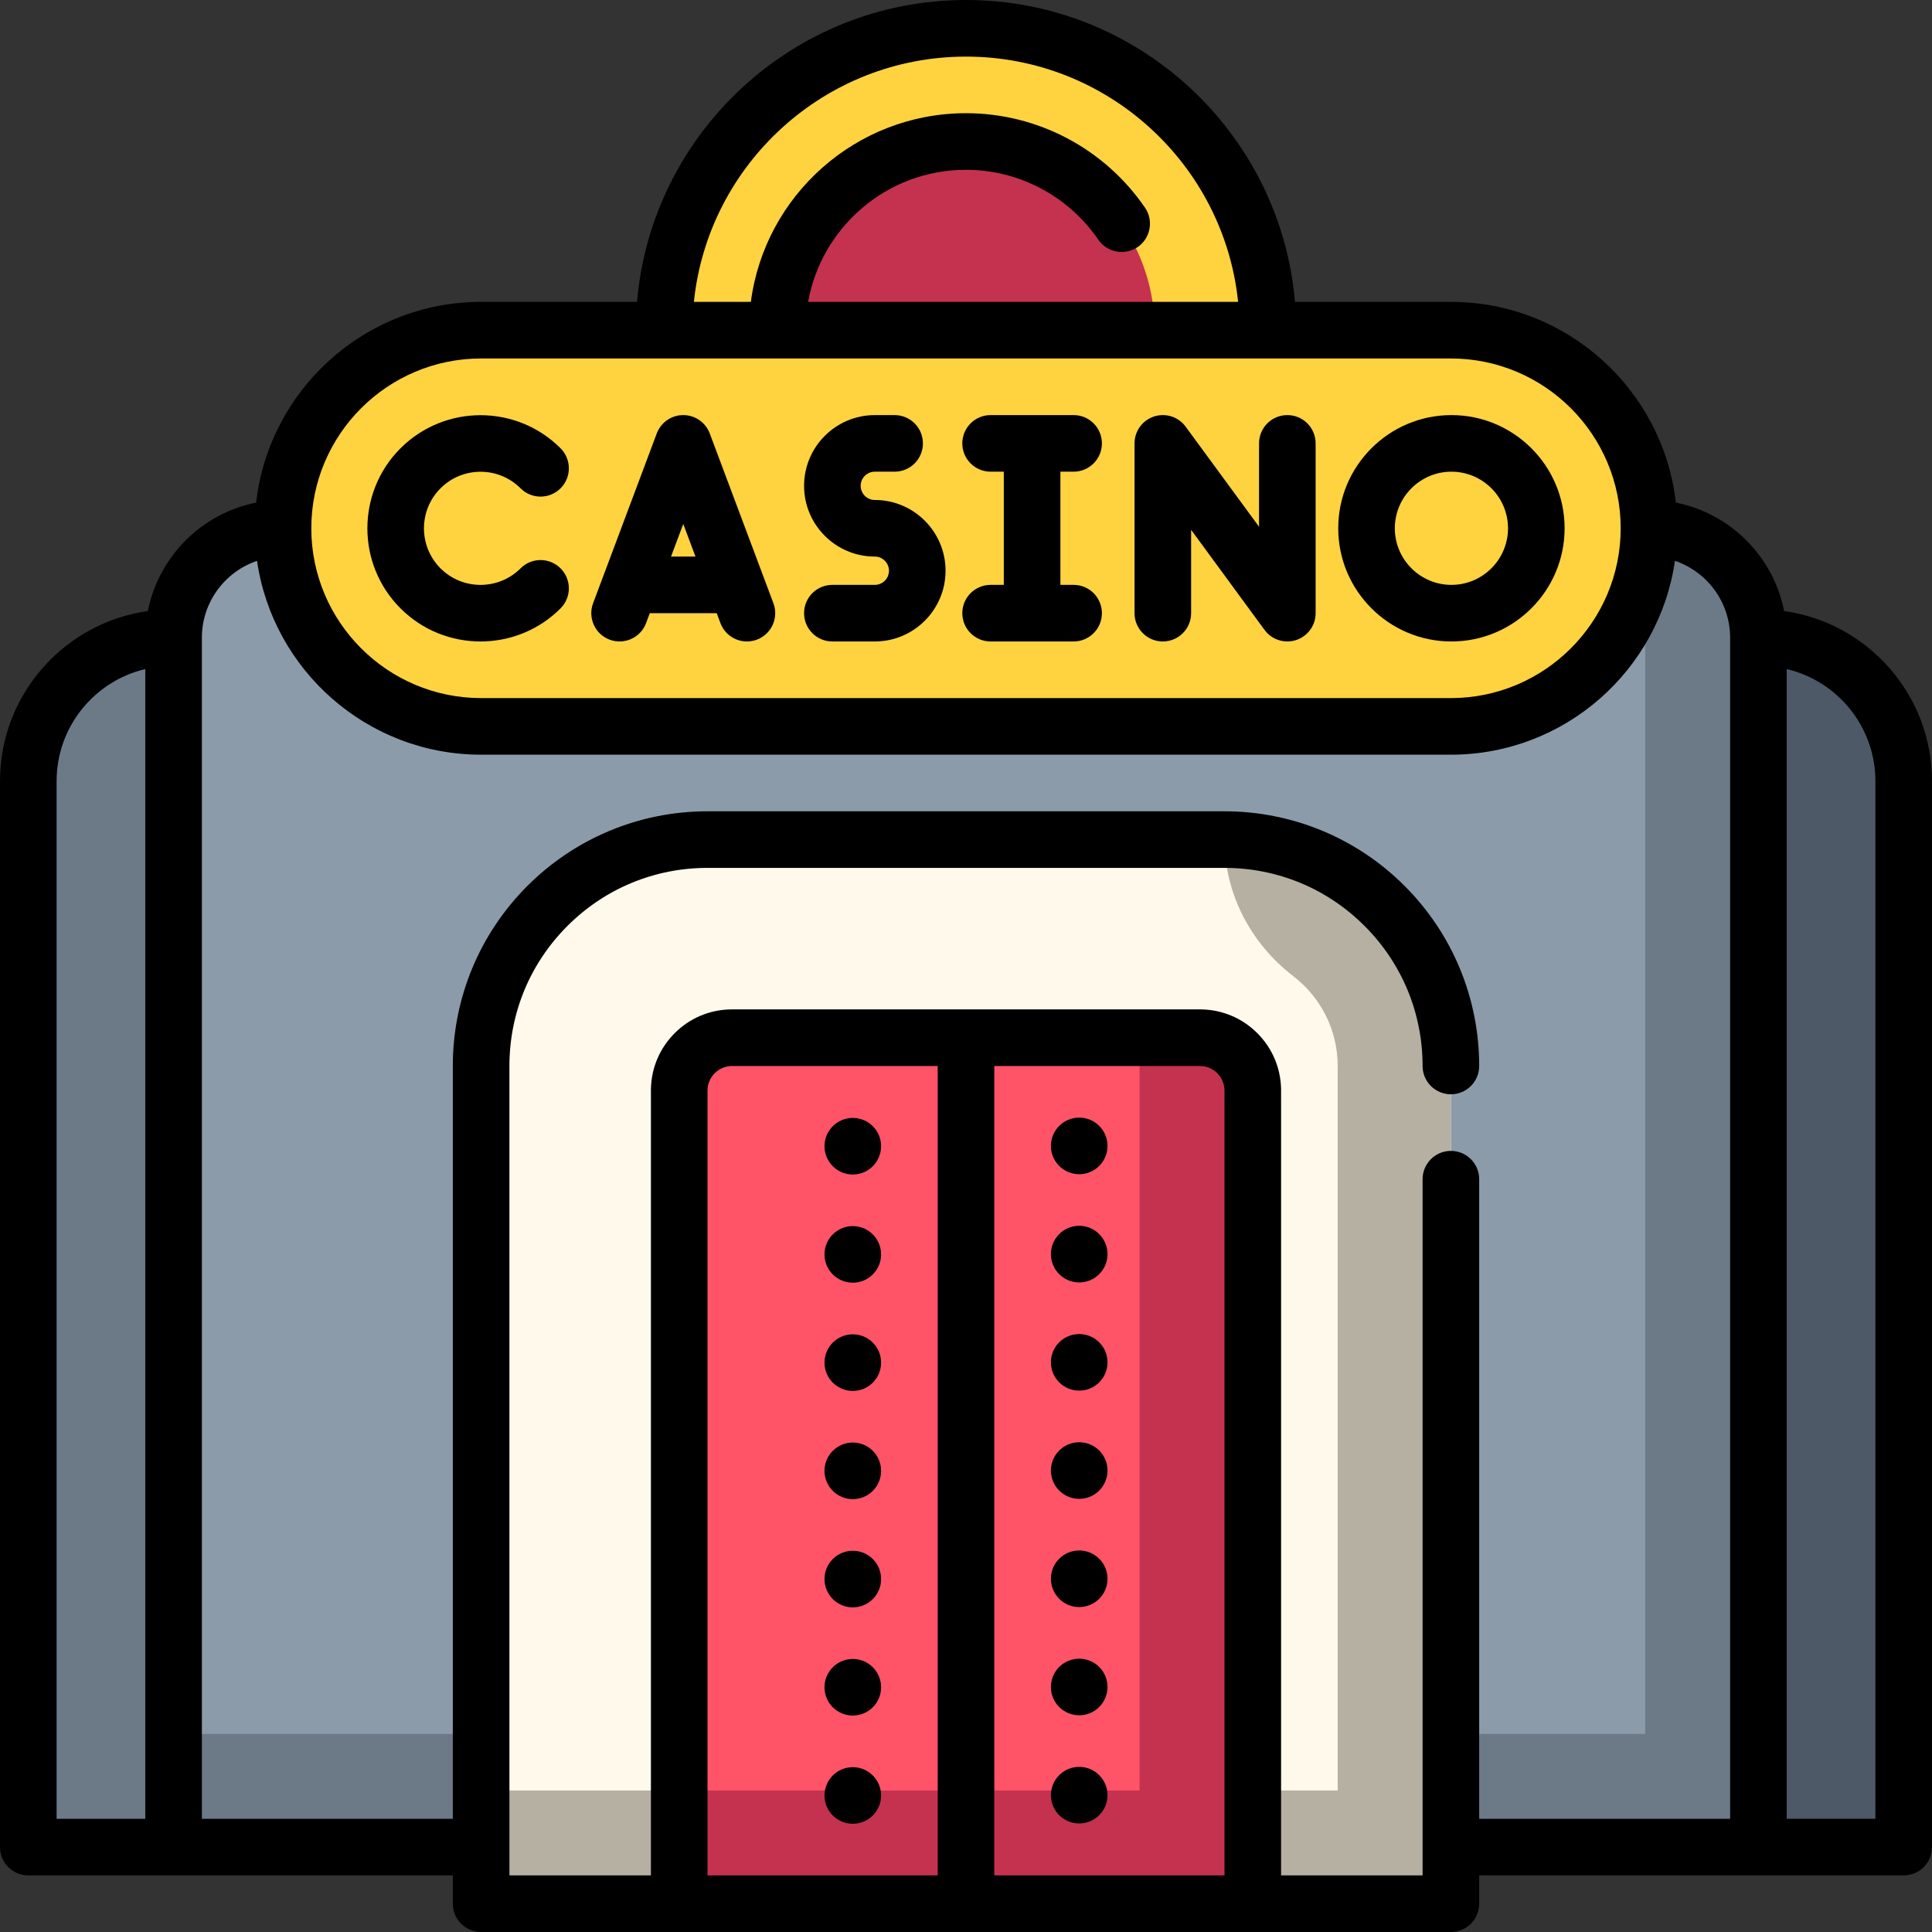 <?xml version="1.0" encoding="utf-8"?>
<!-- Generator: Adobe Illustrator 16.0.0, SVG Export Plug-In . SVG Version: 6.00 Build 0)  -->
<!DOCTYPE svg PUBLIC "-//W3C//DTD SVG 1.1//EN" "http://www.w3.org/Graphics/SVG/1.1/DTD/svg11.dtd">
<svg version="1.1" id="Capa_1" xmlns="http://www.w3.org/2000/svg" xmlns:xlink="http://www.w3.org/1999/xlink" x="0px" y="0px"
	 width="960px" height="960px" viewBox="120 0 960 960" enable-background="new 120 0 960 960" xml:space="preserve">
<rect x="120" y="0" width="960" height="960" fill="#333333" stroke="none"/>
<g>
	<path fill="#6C7A88" d="M205.313,316.875c-39.351,0-71.25,31.898-71.25,71.25v529.686h72.188H600V316.875H205.313z"/>
	<path fill="#4D5967" d="M994.688,316.875H600v600.936h393.75h72.188V388.125C1065.938,348.774,1034.038,316.875,994.688,316.875z"
		/>
	<path fill="#8B9BA9" d="M939.375,262.5h-678.75c-30.03,0-54.375,24.343-54.375,54.375v600.936h787.5V316.875
		C993.75,286.843,969.405,262.5,939.375,262.5z"/>
	<path fill="#6C7A88" d="M939.375,262.5H937.5v599.061H206.25v56.25h787.5V316.875C993.75,286.843,969.405,262.5,939.375,262.5z"/>
	<path fill="#FF5368" d="M725.874,480H474.126c-15.698,0-28.424,12.724-28.424,28.423v437.515h308.596V508.423
		C754.298,492.724,741.572,480,725.874,480z"/>
	<polygon fill="#C5324F" points="686.25,485.625 686.25,889.688 445.702,889.688 445.702,945.938 585.938,945.938 614.063,945.938 
		754.298,945.938 754.298,485.625 	"/>
	<path fill="#FFF9EB" d="M359.063,945.938v-416.25c0-62.133,50.368-112.5,112.5-112.5h256.875c62.132,0,112.5,50.367,112.5,112.5
		v416.25H742.5V541.875c0-14.498-11.753-26.25-26.25-26.25h-232.5c-14.497,0-26.25,11.752-26.25,26.25v404.063H359.063z"/>
	<g>
		<rect x="359.063" y="889.688" fill="#B6B0A2" width="98.438" height="56.25"/>
		<path fill="#B6B0A2" d="M784.688,529.688v360H742.5v56.25h98.438v-416.25c0-62.133-50.368-112.5-112.5-112.5l0,0
			c0,26.771,12.99,51.565,34.215,67.88C776.042,495.36,784.688,511.533,784.688,529.688z"/>
	</g>
	<path fill="#FFD33F" d="M840.938,164.063h-90.986c-1.007-82.003-67.736-150-149.951-150s-148.944,67.997-149.951,150h-90.986
		c-54.141,0-98.438,44.297-98.438,98.438s44.297,98.438,98.438,98.438h481.875c54.141,0,98.438-44.297,98.438-98.438
		S895.078,164.063,840.938,164.063z"/>
	<path fill="#C5324F" d="M600,70.313c-51.692,0-93.748,42.056-93.748,93.748h187.496C693.748,112.368,651.692,70.313,600,70.313z"/>
	<path d="M398.541,302.297c5.492-5.49,5.492-14.396,0-19.885c-5.49-5.493-14.394-5.493-19.882,0
		c-10.963,10.965-28.806,10.961-39.769,0c-10.965-10.969-10.965-28.806,0-39.771c10.961-10.969,28.804-10.965,39.769,0
		c5.488,5.49,14.393,5.494,19.882-0.004c5.492-5.49,5.492-14.393,0-19.883c-21.926-21.928-57.611-21.932-79.54,0.004
		c-21.93,21.929-21.93,57.613,0,79.538C340.929,324.225,376.612,324.225,398.541,302.297z"/>
	<path d="M422.931,317.846c7.275,2.721,15.377-0.956,18.105-8.229l1.85-4.937h33.24l1.853,4.937
		c2.115,5.647,7.472,9.126,13.165,9.126c1.641,0,3.309-0.285,4.937-0.898c7.268-2.725,10.952-10.828,8.226-18.102l-31.635-84.367
		c-2.061-5.486-7.306-9.118-13.165-9.118s-11.109,3.634-13.164,9.118l-31.637,84.367
		C411.975,307.016,415.663,315.119,422.931,317.846z M459.505,260.361l6.07,16.198h-12.147L459.505,260.361z"/>
	<path d="M554.69,290.621h-21.092c-7.765,0-14.059,6.29-14.059,14.059c0,7.768,6.294,14.063,14.059,14.063h21.092
		c19.384,0,35.152-15.769,35.152-35.152s-15.769-35.152-35.152-35.152c-3.877,0-7.031-3.154-7.031-7.031
		c0-3.874,3.154-7.027,7.031-7.027h9.842c7.767,0,14.061-6.295,14.061-14.063c0-7.769-6.294-14.06-14.061-14.06h-9.842
		c-19.384,0-35.15,15.77-35.15,35.149c0,19.384,15.767,35.152,35.15,35.152c3.878,0,7.031,3.157,7.031,7.031
		S558.57,290.621,554.69,290.621z"/>
	<path d="M612.225,290.621c-7.764,0-14.059,6.29-14.059,14.059c0,7.768,6.295,14.063,14.059,14.063h41.245
		c7.766,0,14.061-6.295,14.061-14.063c0-7.769-6.295-14.059-14.061-14.059h-6.561v-56.242h6.561c7.766,0,14.061-6.295,14.061-14.063
		c0-7.769-6.295-14.06-14.061-14.06h-41.245c-7.764,0-14.059,6.291-14.059,14.06c0,7.768,6.295,14.063,14.059,14.063h6.561v56.242
		H612.225z"/>
	<path d="M697.802,318.742c7.765,0,14.061-6.291,14.061-14.059v-41.415l36.467,49.727c2.698,3.685,6.947,5.745,11.342,5.745
		c1.459,0,2.931-0.227,4.373-0.699c5.78-1.891,9.688-7.284,9.688-13.363v-84.363c-0.002-7.765-6.296-14.06-14.063-14.06
		c-7.766,0-14.061,6.291-14.061,14.06v41.415l-36.469-49.728c-3.596-4.899-9.934-6.939-15.712-5.045
		c-5.779,1.89-9.685,7.284-9.685,13.359v84.367C683.743,312.451,690.037,318.742,697.802,318.742z"/>
	<path d="M841.202,318.742c31.012,0,56.244-25.231,56.244-56.246c0-31.011-25.232-56.239-56.244-56.239
		c-31.011,0-56.243,25.229-56.243,56.239C784.959,293.511,810.191,318.742,841.202,318.742z M841.202,234.379
		c15.506,0,28.121,12.616,28.121,28.117c0,15.508-12.617,28.125-28.121,28.125c-15.505,0-28.12-12.617-28.12-28.125
		C813.083,246.993,825.697,234.379,841.202,234.379z"/>
	<path d="M1006.524,303.632c-5.336-27.102-26.719-48.512-53.807-53.886C946.365,193.695,898.657,150,840.938,150h-77.475
		C756.308,66.094,685.727,0,600,0S443.692,66.094,436.537,150h-77.475c-57.72,0-105.428,43.694-111.782,99.744
		c-27.086,5.374-48.471,26.784-53.807,53.886C152.016,309.412,120,345.099,120,388.125v529.686c0,7.768,6.294,14.063,14.063,14.063
		H345v14.064c0,3.693,1.5,7.331,4.125,9.938c2.606,2.623,6.223,4.125,9.938,4.125h481.875c3.711,0,7.331-1.502,9.938-4.125
		c2.625-2.606,4.125-6.244,4.125-9.938v-14.064h210.938c7.769,0,14.063-6.295,14.063-14.063V388.125
		C1080,345.099,1047.984,309.412,1006.524,303.632z M600,28.125c70.209,0,128.156,53.501,135.214,121.875H521.55
		c6.55-36.78,38.828-65.625,78.45-65.625c26.231,0,50.813,12.975,65.755,34.741c4.381,6.383,13.144,8.018,19.558,3.638
		c6.394-4.388,8.023-13.164,3.636-19.556C668.813,73.798,635.55,56.25,600,56.25c-54.658,0-100.003,40.892-106.903,93.75h-28.311
		C471.844,81.626,529.791,28.125,600,28.125z M359.063,178.125h481.875c46.524,0,84.375,37.851,84.375,84.375
		c0,46.523-37.851,84.375-84.375,84.375H359.063c-46.524,0-84.375-37.852-84.375-84.375
		C274.688,215.976,312.538,178.125,359.063,178.125z M148.125,388.125c0-27.018,18.834-49.72,44.063-55.665v571.29h-44.063V388.125z
		 M728.438,541.875v390H614.063V529.688H716.25C722.963,529.706,728.419,535.162,728.438,541.875z M585.938,931.875H471.563v-390
		c0.019-6.713,5.475-12.169,12.188-12.188h102.188V931.875z M840.938,571.875c-7.765,0-14.063,6.298-14.063,14.063v345.938h-70.313
		v-390c0-0.173,0-0.344-0.004-0.515c0-0.031-0.002-0.06-0.002-0.092c-0.002-0.143-0.004-0.284-0.007-0.429
		c0-0.016-0.002-0.032-0.002-0.045c-0.272-10.359-4.442-20.064-11.798-27.42c-7.357-7.358-17.061-11.526-27.42-11.798
		c-0.015,0-0.032-0.002-0.047-0.002c-0.143-0.004-0.285-0.006-0.428-0.008c-0.03-0.002-0.06-0.002-0.092-0.002
		c-0.171-0.002-0.343-0.003-0.514-0.003h-232.5c-0.173,0-0.343,0.001-0.514,0.003c-0.03,0-0.062,0-0.092,0.002
		c-0.143,0.002-0.285,0.004-0.428,0.008c-0.017,0-0.032,0.002-0.047,0.002c-10.357,0.271-20.063,4.44-27.42,11.798
		c-7.355,7.355-11.525,17.061-11.798,27.42c0,0.015-0.002,0.031-0.002,0.045c-0.003,0.143-0.005,0.285-0.007,0.429
		c0,0.032-0.002,0.061-0.002,0.092c-0.002,0.173-0.004,0.344-0.004,0.515v390h-70.313l0,0c0-0.021,0-402.169,0-402.188l0,0
		c0-26.29,10.237-51,28.837-69.601c18.6-18.6,43.311-28.837,69.6-28.837h256.875c26.269,0,51,10.237,69.6,28.837
		c18.601,18.601,28.838,43.311,28.838,69.601c0,7.743,6.298,14.063,14.063,14.063c7.763,0,14.063-6.319,14.063-14.063
		c0-33.848-13.378-65.804-37.07-89.494c-24.236-24.238-56.458-37.068-89.492-37.068H471.563c-34.65,0-66.397,13.97-89.494,37.068
		C358.378,463.882,345,495.836,345,529.688v374.061H220.313V316.875c0-17.719,11.49-32.804,27.411-38.196
		C255.591,333.074,302.522,375,359.063,375h481.875c56.541,0,103.472-41.926,111.339-96.321
		c15.921,5.393,27.411,20.478,27.411,38.196v586.873H855V585.938C855,578.173,848.7,571.875,840.938,571.875z M1051.875,903.748
		h-44.063V332.46c25.228,5.945,44.063,28.647,44.063,55.665V903.748z"/>
	<path d="M543.75,906.223c7.763,0,14.063-6.281,14.063-14.063c0-7.763-6.3-14.063-14.063-14.063c-7.765,0-14.063,6.3-14.063,14.063
		C529.688,899.944,535.985,906.223,543.75,906.223z"/>
	<path d="M543.75,852.449c7.763,0,14.063-6.3,14.063-14.043c0-7.779-6.3-14.082-14.063-14.082c-7.765,0-14.063,6.301-14.063,14.082
		C529.688,846.148,535.985,852.449,543.75,852.449z"/>
	<path d="M543.75,583.613c7.763,0,14.063-6.3,14.063-14.081c0-7.765-6.3-14.044-14.063-14.044c-7.765,0-14.063,6.281-14.063,14.044
		C529.688,577.311,535.985,583.613,543.75,583.613z"/>
	<circle cx="543.75" cy="677.081" r="14.063"/>
	<path d="M543.75,744.918c7.763,0,14.063-6.3,14.063-14.063c0-7.781-6.3-14.063-14.063-14.063c-7.765,0-14.063,6.281-14.063,14.063
		C529.688,738.618,535.985,744.918,543.75,744.918z"/>
	<path d="M543.75,798.694c7.763,0,14.063-6.3,14.063-14.081c0-7.765-6.3-14.044-14.063-14.044c-7.765,0-14.063,6.281-14.063,14.044
		C529.688,792.392,535.985,798.694,543.75,798.694z"/>
	<circle cx="543.75" cy="623.306" r="14.063"/>
	<path d="M656.25,690.991c7.763,0,14.063-6.281,14.063-14.063c0-7.763-6.3-14.042-14.063-14.042
		c-7.765,0-14.063,6.281-14.063,14.042C642.188,684.712,648.485,690.991,656.25,690.991z"/>
	<circle cx="656.25" cy="730.706" r="14.063"/>
	<circle cx="656.25" cy="784.481" r="14.063"/>
	<path d="M656.25,852.317c7.763,0,14.063-6.298,14.063-14.063c0-7.779-6.3-14.063-14.063-14.063
		c-7.765,0-14.063,6.283-14.063,14.063C642.188,846.019,648.485,852.317,656.25,852.317z"/>
	<path d="M656.25,877.948c-7.765,0-14.063,6.301-14.063,14.084c0,7.743,6.298,14.041,14.063,14.041
		c7.763,0,14.063-6.298,14.063-14.041C670.313,884.25,664.013,877.948,656.25,877.948z"/>
	<circle cx="656.25" cy="569.4" r="14.063"/>
	<path d="M656.25,637.236c7.763,0,14.063-6.298,14.063-14.063c0-7.779-6.3-14.081-14.063-14.081c-7.765,0-14.063,6.3-14.063,14.081
		C642.188,630.938,648.485,637.236,656.25,637.236z"/>
</g>
</svg>

